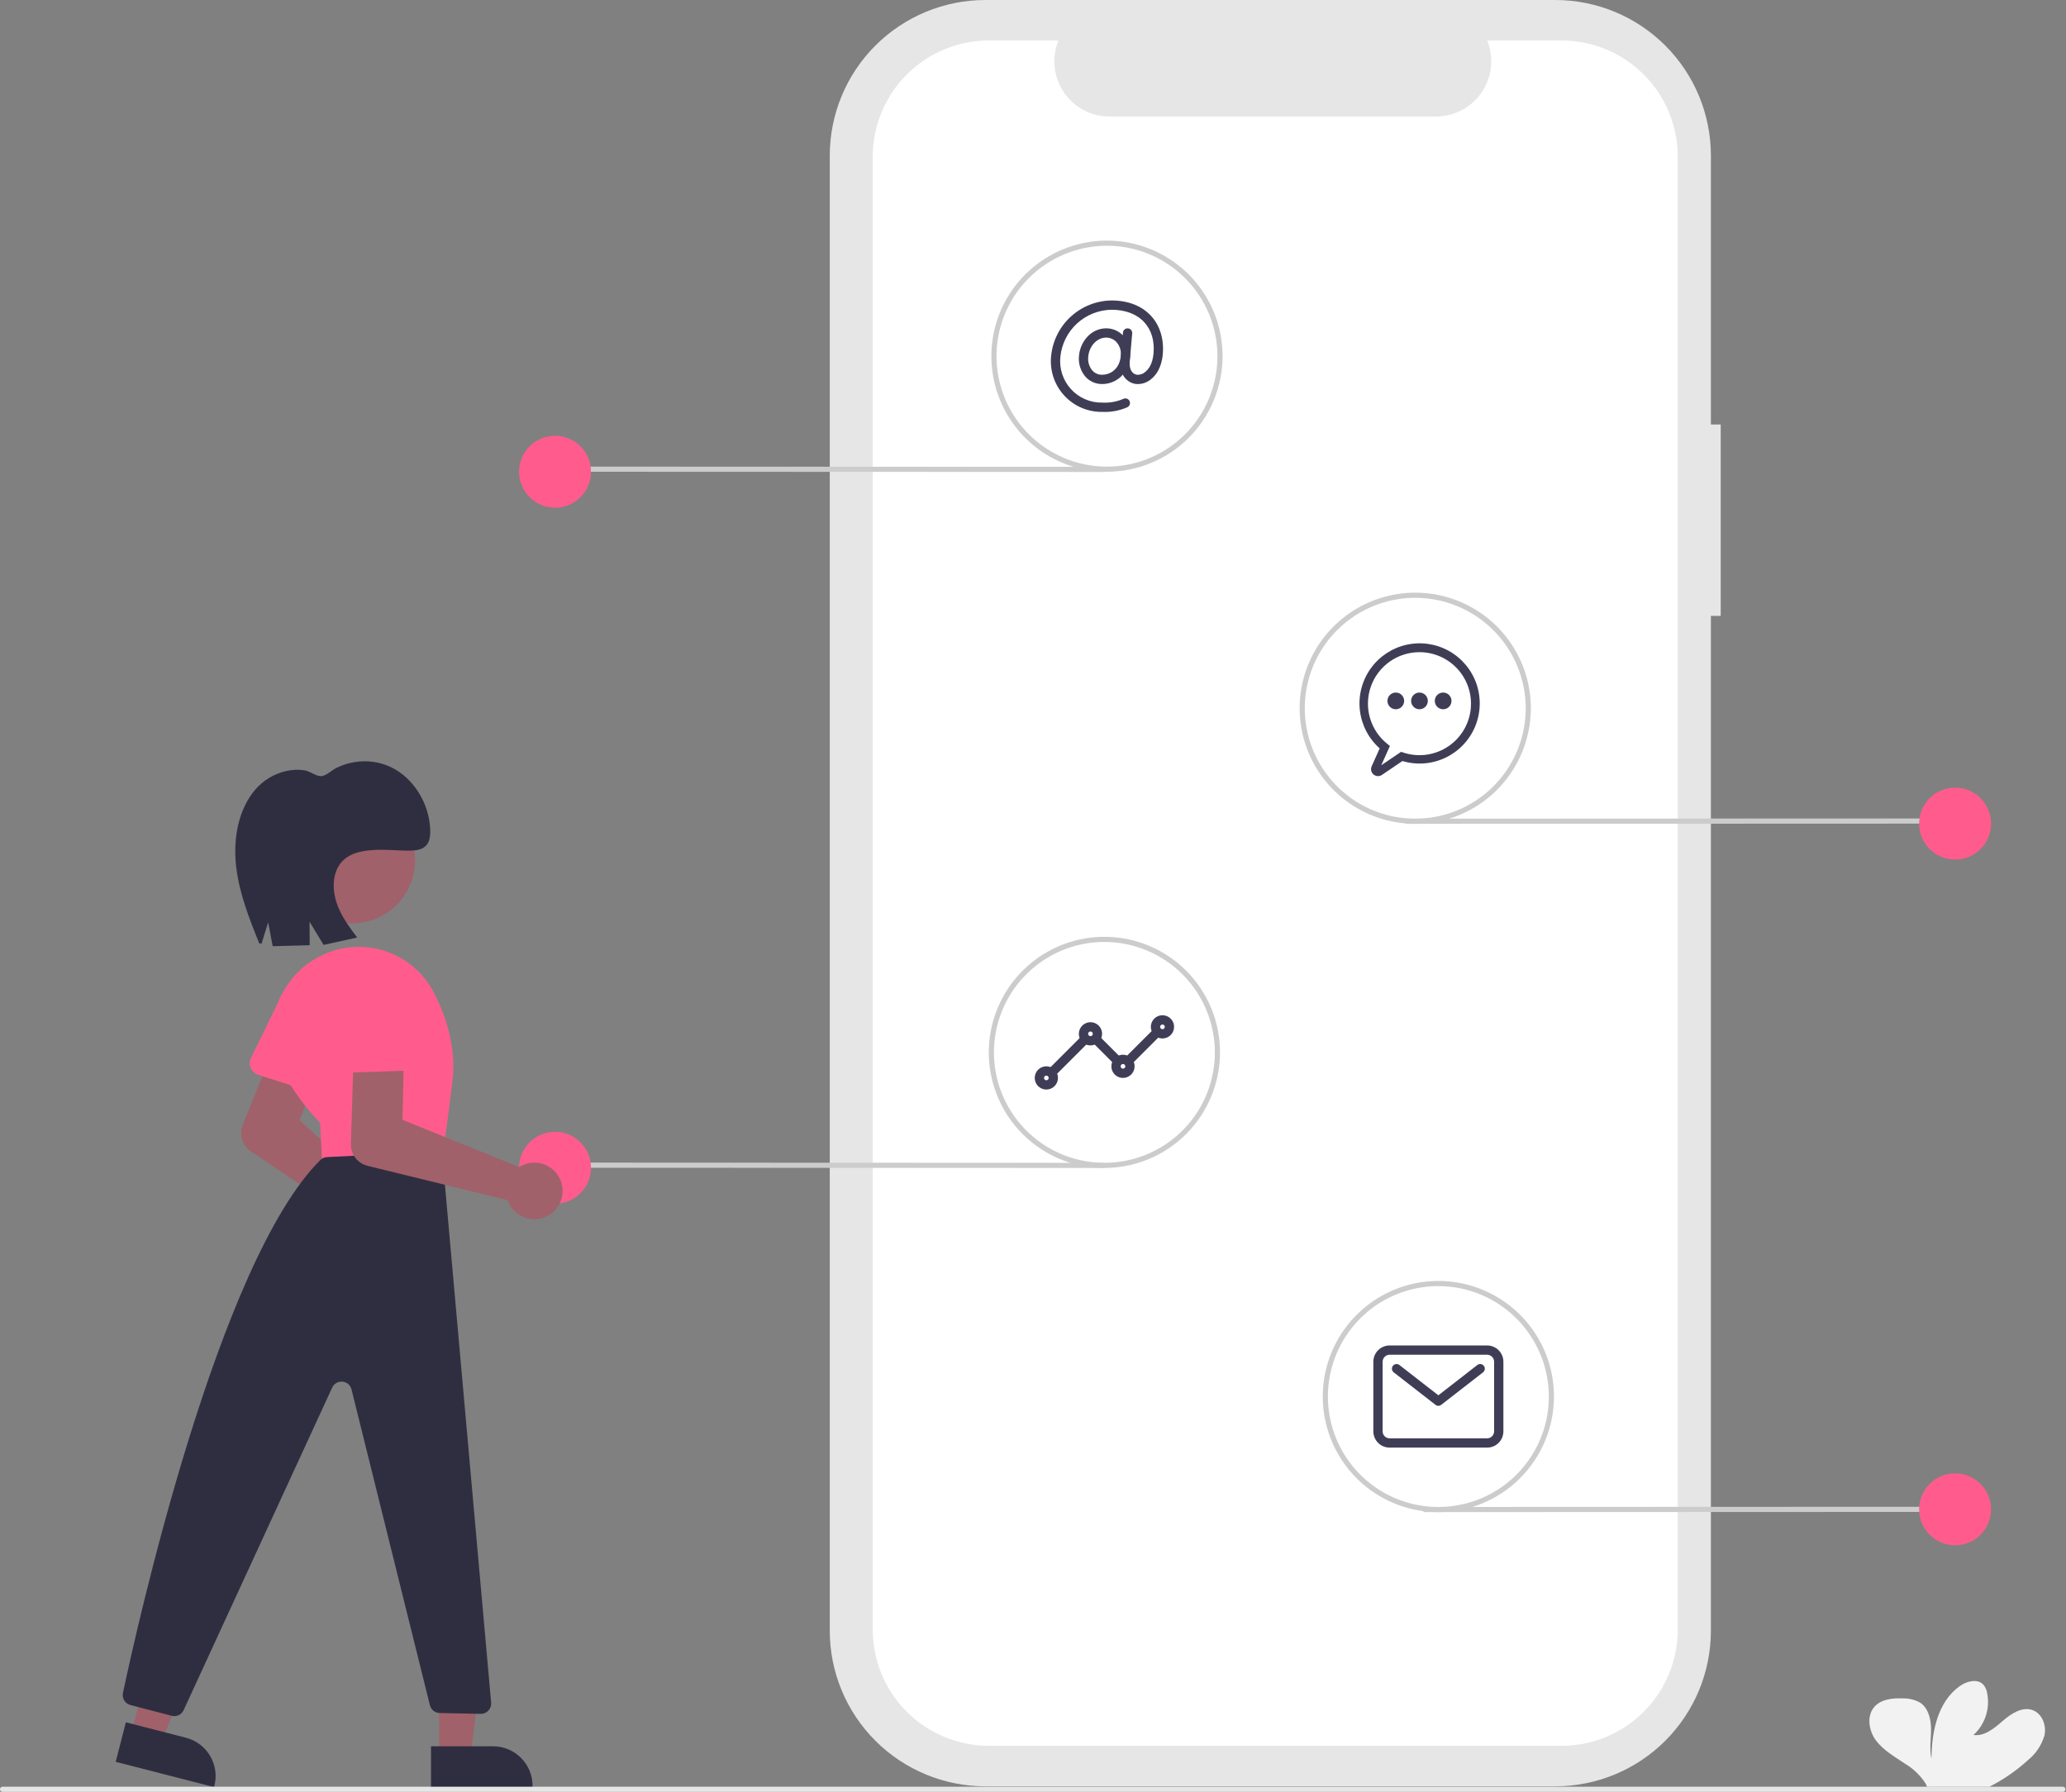 <svg xmlns="http://www.w3.org/2000/svg" width="234" height="203" viewBox="0 0 234 203" fill="none">
  <rect x="0" y="0" width="234" height="203" fill="#808080" stroke="none"/>
  <g clip-path="url(#clip0_117_118)">
    <path d="M194.892 48.091H193.78V17.631C193.78 12.955 191.923 8.47 188.617 5.164C185.31 1.857 180.826 3.08673e-06 176.15 0H111.612C109.297 0 107.005 0.456 104.866 1.342C102.727 2.228 100.783 3.527 99.146 5.164C97.509 6.801 96.21 8.745 95.324 10.884C94.438 13.023 93.982 15.315 93.982 17.631V184.743C93.982 189.419 95.839 193.904 99.146 197.21C102.452 200.516 106.937 202.374 111.612 202.374H176.15C180.826 202.374 185.31 200.516 188.616 197.21C191.923 193.904 193.78 189.419 193.78 184.743V69.774H194.892L194.892 48.091Z" fill="#E6E6E6"/>
    <path d="M176.861 4.585H168.438C168.825 5.535 168.973 6.565 168.868 7.586C168.764 8.606 168.409 9.585 167.837 10.437C167.265 11.288 166.492 11.986 165.587 12.468C164.681 12.95 163.671 13.203 162.645 13.203H125.673C124.647 13.203 123.637 12.95 122.732 12.468C121.826 11.986 121.054 11.288 120.481 10.437C119.909 9.585 119.555 8.606 119.451 7.586C119.346 6.565 119.494 5.535 119.881 4.585H112.013C108.521 4.585 105.172 5.972 102.703 8.441C100.234 10.911 98.847 14.259 98.847 17.751V184.622C98.847 188.114 100.234 191.462 102.703 193.932C105.172 196.401 108.521 197.788 112.013 197.788H176.861C180.353 197.788 183.702 196.401 186.171 193.932C188.64 191.462 190.028 188.114 190.028 184.622V17.751C190.027 14.259 188.64 10.91 186.171 8.441C183.702 5.972 180.353 4.585 176.861 4.585Z" fill="white"/>
    <path d="M124.822 43.508C124.47 43.511 124.122 43.44 123.8 43.3C123.478 43.16 123.189 42.953 122.951 42.694C122.67 42.368 122.459 41.988 122.332 41.577C122.204 41.166 122.163 40.733 122.211 40.305C122.278 39.491 122.62 38.723 123.18 38.128C123.449 37.837 123.774 37.605 124.136 37.444C124.498 37.284 124.889 37.199 125.285 37.195C125.653 37.194 126.018 37.27 126.355 37.418C126.692 37.566 126.994 37.784 127.241 38.057C127.521 38.374 127.733 38.746 127.863 39.148C127.992 39.551 128.037 39.977 127.994 40.398C127.942 41.262 127.569 42.075 126.949 42.679C126.371 43.217 125.61 43.513 124.822 43.508ZM125.285 38.247C124.255 38.247 123.366 39.192 123.259 40.398C123.224 40.68 123.248 40.966 123.328 41.239C123.409 41.512 123.545 41.765 123.727 41.983C123.866 42.135 124.035 42.256 124.223 42.338C124.412 42.419 124.616 42.459 124.822 42.456C125.785 42.456 126.815 41.791 126.946 40.305C126.976 40.03 126.949 39.751 126.866 39.486C126.783 39.221 126.647 38.977 126.465 38.768C126.316 38.603 126.134 38.472 125.93 38.382C125.727 38.292 125.507 38.246 125.285 38.247Z" fill="#3F3D56"/>
    <path d="M124.856 46.664C124.042 46.677 123.234 46.517 122.487 46.195C121.74 45.872 121.07 45.395 120.521 44.793C119.973 44.192 119.558 43.481 119.305 42.707C119.053 41.933 118.967 41.115 119.055 40.306C119.227 38.607 120.017 37.031 121.274 35.876C122.531 34.721 124.169 34.067 125.876 34.039C127.769 34.039 129.328 34.647 130.382 35.799C131.382 36.89 131.85 38.427 131.7 40.126C131.558 41.735 130.876 42.573 130.328 42.993C130.086 43.19 129.807 43.336 129.507 43.422C129.207 43.508 128.892 43.532 128.583 43.493C127.717 43.34 126.759 42.553 126.91 40.841L127.188 37.677C127.201 37.538 127.268 37.41 127.375 37.321C127.482 37.232 127.62 37.189 127.758 37.201C127.897 37.214 128.025 37.28 128.115 37.387C128.204 37.493 128.248 37.63 128.236 37.769L127.958 40.934C127.883 41.785 128.185 42.354 128.766 42.457C129.101 42.483 129.432 42.376 129.688 42.158C130.068 41.866 130.544 41.261 130.652 40.033C130.777 38.612 130.416 37.393 129.606 36.509C128.757 35.581 127.466 35.091 125.875 35.091C124.431 35.118 123.047 35.673 121.984 36.651C120.921 37.628 120.252 38.961 120.103 40.397C120.028 41.061 120.096 41.733 120.302 42.369C120.508 43.004 120.847 43.589 121.297 44.082C121.747 44.576 122.297 44.968 122.911 45.232C123.525 45.496 124.188 45.625 124.856 45.612C125.68 45.657 126.503 45.507 127.258 45.176C127.387 45.123 127.531 45.123 127.66 45.175C127.789 45.228 127.891 45.33 127.945 45.458C127.999 45.587 128 45.731 127.948 45.86C127.895 45.989 127.794 46.092 127.666 46.146C126.781 46.532 125.82 46.709 124.856 46.664Z" fill="#3F3D56"/>
    <path d="M119.301 121.857C119.197 121.857 119.096 121.826 119.009 121.768C118.923 121.71 118.855 121.628 118.815 121.532C118.776 121.436 118.765 121.33 118.785 121.228C118.806 121.126 118.856 121.032 118.929 120.959L122.349 117.54C122.448 117.442 122.581 117.388 122.72 117.388C122.859 117.389 122.992 117.444 123.09 117.542C123.188 117.64 123.244 117.773 123.244 117.912C123.245 118.051 123.19 118.185 123.093 118.284L119.673 121.703C119.625 121.752 119.567 121.791 119.503 121.817C119.439 121.843 119.371 121.857 119.301 121.857ZM127.981 120.542C127.877 120.542 127.776 120.511 127.689 120.453C127.603 120.395 127.535 120.313 127.495 120.217C127.456 120.121 127.445 120.015 127.465 119.913C127.486 119.811 127.536 119.717 127.609 119.644L130.503 116.751C130.602 116.653 130.735 116.599 130.874 116.599C131.013 116.6 131.146 116.655 131.244 116.753C131.342 116.851 131.397 116.984 131.398 117.123C131.398 117.262 131.344 117.396 131.247 117.494L128.353 120.388C128.304 120.437 128.247 120.475 128.183 120.502C128.119 120.528 128.05 120.542 127.981 120.542ZM126.403 120.542C126.334 120.542 126.266 120.528 126.202 120.502C126.138 120.475 126.08 120.437 126.031 120.388L123.927 118.284C123.878 118.235 123.838 118.177 123.811 118.113C123.784 118.049 123.77 117.98 123.77 117.911C123.77 117.841 123.783 117.773 123.81 117.708C123.836 117.644 123.875 117.586 123.924 117.537C123.973 117.488 124.032 117.449 124.096 117.423C124.16 117.396 124.229 117.383 124.298 117.383C124.368 117.383 124.436 117.397 124.5 117.424C124.564 117.451 124.622 117.49 124.671 117.54L126.775 119.644C126.849 119.717 126.899 119.811 126.919 119.913C126.939 120.015 126.929 120.121 126.889 120.217C126.849 120.313 126.782 120.395 126.695 120.453C126.609 120.511 126.507 120.542 126.403 120.542Z" fill="#3F3D56"/>
    <path d="M131.664 117.649C131.404 117.649 131.149 117.571 130.933 117.427C130.717 117.282 130.548 117.077 130.449 116.837C130.349 116.596 130.323 116.332 130.374 116.077C130.425 115.822 130.55 115.587 130.734 115.404C130.918 115.22 131.152 115.094 131.407 115.044C131.662 114.993 131.927 115.019 132.167 115.118C132.407 115.218 132.613 115.387 132.757 115.603C132.902 115.819 132.979 116.073 132.979 116.333C132.979 116.682 132.84 117.016 132.593 117.263C132.347 117.51 132.012 117.648 131.664 117.649ZM131.664 116.07C131.612 116.07 131.561 116.086 131.518 116.115C131.474 116.144 131.441 116.185 131.421 116.233C131.401 116.281 131.396 116.334 131.406 116.385C131.416 116.436 131.441 116.483 131.478 116.519C131.515 116.556 131.561 116.581 131.612 116.591C131.663 116.602 131.716 116.596 131.764 116.576C131.812 116.557 131.854 116.523 131.882 116.48C131.911 116.436 131.927 116.385 131.927 116.333C131.927 116.264 131.899 116.197 131.85 116.148C131.8 116.098 131.733 116.07 131.664 116.07Z" fill="#3F3D56"/>
    <path d="M127.192 122.12C126.932 122.12 126.678 122.043 126.461 121.898C126.245 121.754 126.077 121.548 125.977 121.308C125.878 121.068 125.851 120.803 125.902 120.548C125.953 120.293 126.078 120.059 126.262 119.875C126.446 119.691 126.68 119.566 126.936 119.515C127.191 119.464 127.455 119.49 127.695 119.59C127.936 119.689 128.141 119.858 128.286 120.074C128.43 120.291 128.507 120.545 128.507 120.805C128.507 121.154 128.368 121.488 128.122 121.734C127.875 121.981 127.541 122.12 127.192 122.12ZM127.192 120.542C127.14 120.542 127.089 120.557 127.046 120.586C127.003 120.615 126.969 120.656 126.949 120.704C126.929 120.752 126.924 120.805 126.934 120.856C126.944 120.907 126.969 120.954 127.006 120.991C127.043 121.028 127.09 121.053 127.141 121.063C127.192 121.073 127.245 121.068 127.293 121.048C127.341 121.028 127.382 120.994 127.411 120.951C127.44 120.908 127.455 120.857 127.455 120.805C127.455 120.735 127.427 120.668 127.378 120.619C127.329 120.57 127.262 120.542 127.192 120.542Z" fill="#3F3D56"/>
    <path d="M123.51 118.438C123.25 118.438 122.996 118.361 122.779 118.216C122.563 118.071 122.394 117.866 122.295 117.626C122.195 117.385 122.169 117.121 122.22 116.866C122.271 116.611 122.396 116.376 122.58 116.193C122.764 116.009 122.998 115.883 123.253 115.833C123.508 115.782 123.773 115.808 124.013 115.907C124.254 116.007 124.459 116.176 124.603 116.392C124.748 116.608 124.825 116.862 124.825 117.123C124.825 117.471 124.686 117.805 124.439 118.052C124.193 118.299 123.859 118.437 123.51 118.438ZM123.51 116.859C123.458 116.859 123.407 116.875 123.364 116.904C123.321 116.933 123.287 116.974 123.267 117.022C123.247 117.07 123.242 117.123 123.252 117.174C123.262 117.225 123.287 117.272 123.324 117.308C123.361 117.345 123.408 117.37 123.459 117.38C123.51 117.391 123.563 117.385 123.611 117.366C123.659 117.346 123.7 117.312 123.729 117.269C123.758 117.225 123.773 117.175 123.773 117.123C123.773 117.053 123.745 116.986 123.696 116.937C123.647 116.887 123.58 116.86 123.51 116.859Z" fill="#3F3D56"/>
    <path d="M118.512 123.435C118.252 123.435 117.998 123.358 117.782 123.213C117.565 123.069 117.397 122.864 117.297 122.623C117.198 122.383 117.172 122.119 117.223 121.863C117.273 121.608 117.399 121.374 117.582 121.19C117.766 121.006 118.001 120.881 118.256 120.83C118.511 120.779 118.775 120.805 119.016 120.905C119.256 121.004 119.461 121.173 119.606 121.389C119.75 121.606 119.828 121.86 119.828 122.12C119.827 122.469 119.688 122.803 119.442 123.049C119.195 123.296 118.861 123.435 118.512 123.435ZM118.512 121.857C118.46 121.857 118.41 121.872 118.366 121.901C118.323 121.93 118.289 121.971 118.269 122.019C118.249 122.067 118.244 122.12 118.254 122.171C118.265 122.222 118.29 122.269 118.326 122.306C118.363 122.343 118.41 122.368 118.461 122.378C118.512 122.388 118.565 122.383 118.613 122.363C118.661 122.343 118.702 122.309 118.731 122.266C118.76 122.223 118.775 122.172 118.775 122.12C118.775 122.05 118.748 121.983 118.698 121.934C118.649 121.885 118.582 121.857 118.512 121.857Z" fill="#3F3D56"/>
    <path d="M168.437 164.002H157.39C156.901 164.002 156.433 163.808 156.088 163.463C155.743 163.117 155.549 162.649 155.548 162.161V154.27C155.549 153.782 155.743 153.314 156.088 152.969C156.433 152.624 156.901 152.43 157.39 152.429H168.437C168.925 152.43 169.393 152.624 169.738 152.969C170.083 153.314 170.277 153.782 170.278 154.27V162.161C170.277 162.649 170.083 163.117 169.738 163.463C169.393 163.808 168.925 164.002 168.437 164.002ZM157.39 153.481C157.18 153.482 156.98 153.565 156.832 153.713C156.684 153.861 156.601 154.061 156.6 154.27V162.161C156.601 162.37 156.684 162.571 156.832 162.719C156.98 162.867 157.18 162.95 157.39 162.95H168.437C168.646 162.95 168.846 162.867 168.994 162.719C169.142 162.571 169.226 162.37 169.226 162.161V154.27C169.226 154.061 169.142 153.861 168.994 153.713C168.846 153.565 168.646 153.482 168.437 153.481L157.39 153.481Z" fill="#3F3D56"/>
    <path d="M162.913 159.268C162.796 159.268 162.682 159.229 162.59 159.157L157.856 155.475C157.801 155.432 157.755 155.38 157.721 155.32C157.687 155.259 157.665 155.193 157.657 155.125C157.648 155.056 157.653 154.987 157.671 154.92C157.69 154.853 157.721 154.791 157.763 154.737C157.806 154.682 157.859 154.636 157.919 154.602C157.979 154.568 158.045 154.546 158.113 154.538C158.182 154.529 158.252 154.534 158.318 154.552C158.385 154.571 158.447 154.602 158.502 154.644L162.913 158.075L167.325 154.644C167.379 154.602 167.442 154.571 167.508 154.552C167.575 154.534 167.644 154.529 167.713 154.538C167.781 154.546 167.848 154.568 167.908 154.602C167.968 154.636 168.02 154.682 168.063 154.737C168.105 154.791 168.137 154.853 168.155 154.92C168.173 154.987 168.178 155.056 168.17 155.125C168.161 155.193 168.139 155.259 168.105 155.32C168.071 155.38 168.025 155.432 167.971 155.475L163.236 159.157C163.144 159.229 163.03 159.268 162.913 159.268Z" fill="#3F3D56"/>
    <path d="M222.248 171.285L161.395 171.309C161.318 171.309 161.244 171.279 161.19 171.224C161.135 171.169 161.104 171.095 161.104 171.018C161.104 170.941 161.135 170.867 161.19 170.812C161.244 170.758 161.318 170.727 161.395 170.727L222.248 170.703C222.325 170.703 222.399 170.734 222.454 170.788C222.508 170.843 222.539 170.917 222.539 170.994C222.539 171.071 222.508 171.145 222.454 171.2C222.399 171.254 222.325 171.285 222.248 171.285Z" fill="#CCCCCC"/>
    <path d="M221.438 175.068C223.688 175.068 225.511 173.244 225.511 170.994C225.511 168.744 223.688 166.921 221.438 166.921C219.188 166.921 217.365 168.744 217.365 170.994C217.365 173.244 219.188 175.068 221.438 175.068Z" fill="#FF5C8D"/>
    <path d="M220.793 93.307L159.359 93.331C159.281 93.331 159.207 93.3 159.153 93.246C159.098 93.191 159.068 93.117 159.068 93.04C159.068 92.963 159.098 92.889 159.153 92.834C159.207 92.78 159.281 92.749 159.359 92.749L220.793 92.725C220.87 92.725 220.944 92.756 220.999 92.81C221.053 92.865 221.084 92.939 221.084 93.016C221.084 93.093 221.053 93.167 220.999 93.222C220.944 93.276 220.87 93.307 220.793 93.307Z" fill="#CCCCCC"/>
    <path d="M221.438 97.38C223.688 97.38 225.511 95.557 225.511 93.307C225.511 91.057 223.688 89.233 221.438 89.233C219.188 89.233 217.365 91.057 217.365 93.307C217.365 95.557 219.188 97.38 221.438 97.38Z" fill="#FF5C8D"/>
    <path d="M63.508 53.445L124.942 53.469C125.02 53.469 125.094 53.438 125.148 53.384C125.203 53.329 125.233 53.255 125.233 53.178C125.233 53.101 125.203 53.027 125.148 52.972C125.094 52.918 125.02 52.887 124.942 52.887L63.508 52.863C63.431 52.863 63.357 52.894 63.302 52.948C63.248 53.003 63.217 53.077 63.217 53.154C63.217 53.231 63.248 53.305 63.302 53.36C63.357 53.414 63.431 53.445 63.508 53.445Z" fill="#CCCCCC"/>
    <path d="M62.863 57.518C65.113 57.518 66.936 55.694 66.936 53.445C66.936 51.195 65.113 49.371 62.863 49.371C60.613 49.371 58.79 51.195 58.79 53.445C58.79 55.694 60.613 57.518 62.863 57.518Z" fill="#FF5C8D"/>
    <path d="M63.508 132.296L124.942 132.32C125.02 132.32 125.094 132.289 125.148 132.235C125.203 132.18 125.233 132.106 125.233 132.029C125.233 131.952 125.203 131.878 125.148 131.823C125.094 131.769 125.02 131.738 124.942 131.738L63.508 131.714C63.431 131.714 63.357 131.745 63.302 131.799C63.248 131.854 63.217 131.928 63.217 132.005C63.217 132.082 63.248 132.156 63.302 132.211C63.357 132.265 63.431 132.296 63.508 132.296Z" fill="#CCCCCC"/>
    <path d="M62.863 136.369C65.113 136.369 66.936 134.546 66.936 132.296C66.936 130.046 65.113 128.222 62.863 128.222C60.613 128.222 58.79 130.046 58.79 132.296C58.79 134.546 60.613 136.369 62.863 136.369Z" fill="#FF5C8D"/>
    <path d="M162.913 171.309C160.324 171.309 157.792 170.541 155.639 169.102C153.486 167.664 151.807 165.619 150.816 163.226C149.825 160.834 149.566 158.201 150.071 155.661C150.577 153.122 151.824 150.789 153.655 148.957C155.486 147.126 157.819 145.879 160.359 145.374C162.899 144.869 165.531 145.128 167.924 146.119C170.316 147.11 172.361 148.788 173.8 150.942C175.239 153.095 176.007 155.626 176.007 158.216C176.003 161.687 174.622 165.015 172.167 167.47C169.713 169.924 166.385 171.305 162.913 171.309ZM162.913 145.704C160.439 145.704 158.02 146.438 155.962 147.813C153.905 149.188 152.301 151.142 151.354 153.428C150.407 155.714 150.159 158.23 150.642 160.657C151.125 163.084 152.317 165.313 154.066 167.063C155.816 168.812 158.045 170.004 160.472 170.487C162.899 170.97 165.415 170.722 167.701 169.775C169.987 168.828 171.941 167.224 173.316 165.167C174.691 163.109 175.425 160.69 175.425 158.216C175.421 154.899 174.101 151.719 171.756 149.373C169.41 147.027 166.23 145.708 162.913 145.704Z" fill="#CCCCCC"/>
    <path d="M125.088 132.32C122.498 132.32 119.967 131.552 117.814 130.113C115.661 128.675 113.982 126.63 112.991 124.237C112 121.845 111.741 119.212 112.246 116.672C112.751 114.132 113.998 111.799 115.83 109.968C117.661 108.137 119.994 106.89 122.534 106.385C125.073 105.88 127.706 106.139 130.099 107.13C132.491 108.121 134.536 109.799 135.975 111.952C137.413 114.106 138.181 116.637 138.181 119.227C138.177 122.698 136.797 126.026 134.342 128.481C131.887 130.935 128.559 132.316 125.088 132.32ZM125.088 106.715C122.613 106.715 120.194 107.449 118.137 108.824C116.08 110.199 114.476 112.153 113.529 114.439C112.582 116.725 112.334 119.241 112.817 121.668C113.3 124.095 114.491 126.324 116.241 128.074C117.991 129.823 120.22 131.015 122.647 131.498C125.074 131.98 127.59 131.733 129.876 130.786C132.162 129.839 134.116 128.235 135.491 126.178C136.866 124.12 137.599 121.701 137.599 119.227C137.596 115.91 136.276 112.729 133.931 110.384C131.585 108.038 128.405 106.719 125.088 106.715Z" fill="#CCCCCC"/>
    <path d="M160.295 93.331C157.705 93.331 155.173 92.563 153.02 91.124C150.867 89.686 149.189 87.641 148.198 85.248C147.207 82.856 146.948 80.223 147.453 77.683C147.958 75.143 149.205 72.81 151.036 70.979C152.867 69.148 155.2 67.901 157.74 67.396C160.28 66.891 162.913 67.15 165.305 68.141C167.698 69.132 169.743 70.81 171.181 72.963C172.62 75.117 173.388 77.648 173.388 80.238C173.384 83.709 172.003 87.037 169.549 89.492C167.094 91.946 163.766 93.327 160.295 93.331ZM160.295 67.726C157.82 67.726 155.401 68.46 153.344 69.835C151.286 71.21 149.682 73.164 148.735 75.45C147.789 77.736 147.541 80.251 148.024 82.678C148.506 85.106 149.698 87.335 151.448 89.085C153.197 90.834 155.427 92.026 157.854 92.509C160.281 92.991 162.796 92.744 165.082 91.797C167.369 90.85 169.323 89.246 170.697 87.189C172.072 85.131 172.806 82.712 172.806 80.238C172.802 76.921 171.483 73.74 169.137 71.395C166.792 69.049 163.612 67.73 160.295 67.726Z" fill="#CCCCCC"/>
    <path d="M125.379 53.445C122.789 53.445 120.258 52.677 118.105 51.238C115.952 49.8 114.273 47.755 113.282 45.362C112.291 42.97 112.032 40.337 112.537 37.797C113.042 35.257 114.289 32.924 116.121 31.093C117.952 29.262 120.285 28.015 122.825 27.51C125.364 27.005 127.997 27.264 130.39 28.255C132.782 29.246 134.827 30.924 136.266 33.077C137.704 35.23 138.472 37.762 138.472 40.352C138.468 43.823 137.088 47.151 134.633 49.606C132.178 52.06 128.85 53.441 125.379 53.445ZM125.379 27.84C122.904 27.84 120.486 28.574 118.428 29.949C116.371 31.323 114.767 33.278 113.82 35.564C112.873 37.85 112.625 40.365 113.108 42.792C113.591 45.219 114.782 47.449 116.532 49.198C118.282 50.948 120.511 52.14 122.938 52.623C125.365 53.105 127.881 52.858 130.167 51.911C132.453 50.964 134.407 49.36 135.782 47.303C137.157 45.245 137.89 42.826 137.89 40.352C137.887 37.034 136.567 33.854 134.222 31.509C131.876 29.163 128.696 27.844 125.379 27.84Z" fill="#CCCCCC"/>
    <path d="M43.209 142.159C42.851 141.886 42.554 141.541 42.339 141.145C42.123 140.75 41.993 140.314 41.957 139.866C41.949 139.761 41.947 139.656 41.95 139.551L28.4 130.426C27.957 130.124 27.623 129.687 27.448 129.18C27.273 128.673 27.266 128.123 27.429 127.613L33.905 111.523C34.184 110.831 34.726 110.277 35.412 109.983C36.098 109.689 36.873 109.679 37.566 109.955C38.26 110.231 38.816 110.77 39.113 111.455C39.41 112.14 39.423 112.915 39.149 113.61L33.921 126.904L44.471 136.487C44.611 136.456 44.752 136.434 44.894 136.422C45.709 136.357 46.518 136.606 47.155 137.119C47.792 137.631 48.208 138.368 48.319 139.178C48.43 139.988 48.227 140.809 47.752 141.474C47.276 142.139 46.565 142.597 45.762 142.754C45.556 142.794 45.347 142.814 45.138 142.814C44.44 142.814 43.762 142.584 43.209 142.159Z" fill="#A0616A"/>
    <path d="M28.405 120.997C28.326 120.812 28.288 120.612 28.293 120.41C28.298 120.209 28.346 120.011 28.435 119.83L31.526 113.512C31.838 112.53 32.527 111.711 33.441 111.236C34.356 110.761 35.421 110.668 36.404 110.977C37.387 111.286 38.207 111.973 38.685 112.886C39.163 113.799 39.259 114.864 38.952 115.848L37.824 122.814C37.791 123.013 37.717 123.202 37.605 123.37C37.493 123.537 37.346 123.678 37.174 123.784C37.003 123.889 36.81 123.956 36.61 123.981C36.41 124.005 36.208 123.986 36.016 123.925L29.27 121.782C29.078 121.721 28.901 121.619 28.752 121.484C28.603 121.348 28.485 121.182 28.405 120.997Z" fill="#FF5C8D"/>
    <path d="M49.728 199.004H53.295L54.992 185.245L49.727 185.246L49.728 199.004Z" fill="#A0616A"/>
    <path d="M48.818 197.84L55.843 197.839H55.843C56.431 197.839 57.013 197.955 57.556 198.18C58.099 198.405 58.593 198.735 59.009 199.151C59.425 199.566 59.754 200.06 59.979 200.603C60.204 201.146 60.32 201.728 60.32 202.316V202.462L48.818 202.462L48.818 197.84Z" fill="#2F2E41"/>
    <path d="M14.846 196.477L18.301 197.365L23.37 184.461L18.271 183.151L14.846 196.477Z" fill="#A0616A"/>
    <path d="M14.255 195.122L21.059 196.871L21.059 196.871C21.628 197.017 22.164 197.274 22.634 197.627C23.104 197.981 23.5 198.423 23.799 198.929C24.098 199.435 24.294 199.995 24.377 200.577C24.46 201.159 24.427 201.752 24.281 202.321L24.244 202.462L13.104 199.599L14.255 195.122Z" fill="#2F2E41"/>
    <path d="M39.866 104.613C43.813 104.613 47.013 101.414 47.013 97.467C47.013 93.52 43.813 90.321 39.866 90.321C35.919 90.321 32.72 93.52 32.72 97.467C32.72 101.414 35.919 104.613 39.866 104.613Z" fill="#A0616A"/>
    <path d="M36.252 127.192C34.552 125.442 33.108 123.46 31.964 121.304C31.356 120.123 31.002 118.827 30.924 117.5C30.847 116.173 31.049 114.845 31.516 113.601C31.993 112.329 32.731 111.171 33.683 110.201C34.635 109.232 35.779 108.473 37.042 107.972C39.256 107.073 41.727 107.036 43.968 107.868C46.209 108.7 48.057 110.34 49.149 112.466C50.938 115.966 51.638 119.387 51.232 122.636C50.456 128.847 50.001 132.057 49.881 132.177L49.842 132.217L36.547 132.808L36.252 127.192Z" fill="#FF5C8D"/>
    <path d="M37.041 131.089L48.938 130.497C49.238 130.482 49.533 130.584 49.76 130.781C49.987 130.979 50.128 131.256 50.155 131.556L55.628 192.9C55.642 193.063 55.622 193.228 55.569 193.382C55.516 193.537 55.431 193.679 55.319 193.798C55.207 193.918 55.071 194.013 54.921 194.076C54.77 194.14 54.607 194.171 54.444 194.167L49.796 194.068C49.54 194.063 49.294 193.974 49.094 193.814C48.894 193.654 48.753 193.433 48.691 193.185L39.812 157.408C39.754 157.174 39.624 156.963 39.442 156.806C39.259 156.649 39.032 156.552 38.792 156.529C38.552 156.507 38.31 156.559 38.102 156.68C37.892 156.8 37.726 156.982 37.625 157.201L20.799 193.746C20.685 193.994 20.487 194.194 20.24 194.311C19.993 194.428 19.712 194.454 19.448 194.385L14.771 193.165C14.481 193.09 14.232 192.906 14.074 192.652C13.917 192.398 13.863 192.092 13.925 191.8C15.464 184.535 24.683 142.931 36.289 131.415C36.491 131.218 36.759 131.101 37.041 131.089Z" fill="#2F2E41"/>
    <path d="M59.57 137.977C59.14 137.844 58.742 137.623 58.404 137.326C58.065 137.03 57.792 136.665 57.604 136.256C57.56 136.161 57.522 136.064 57.488 135.964L41.622 132.076C41.101 131.946 40.637 131.651 40.298 131.236C39.959 130.82 39.763 130.306 39.739 129.77L40.265 112.435C40.287 111.689 40.605 110.982 41.147 110.47C41.69 109.957 42.413 109.68 43.159 109.7C43.906 109.719 44.614 110.034 45.129 110.574C45.643 111.115 45.923 111.837 45.907 112.583L45.588 126.865L58.798 132.218C58.917 132.14 59.042 132.071 59.172 132.011H59.172C59.643 131.792 60.161 131.691 60.681 131.718C61.2 131.744 61.705 131.896 62.152 132.161C62.6 132.426 62.976 132.796 63.248 133.239C63.52 133.682 63.681 134.185 63.715 134.704C63.75 135.223 63.658 135.742 63.447 136.217C63.236 136.692 62.912 137.109 62.504 137.431C62.096 137.754 61.616 137.972 61.105 138.067C60.593 138.162 60.067 138.131 59.57 137.977V137.977Z" fill="#A0616A"/>
    <path d="M38.572 121.073C38.435 120.925 38.332 120.75 38.269 120.558C38.206 120.367 38.185 120.165 38.208 119.964L38.994 112.974C38.957 111.944 39.331 110.942 40.032 110.187C40.733 109.432 41.705 108.986 42.735 108.947C43.765 108.908 44.768 109.278 45.525 109.977C46.282 110.676 46.731 111.647 46.773 112.677L48.053 119.617C48.089 119.815 48.083 120.019 48.033 120.214C47.984 120.409 47.893 120.591 47.767 120.748C47.641 120.906 47.483 121.034 47.303 121.124C47.123 121.214 46.925 121.264 46.724 121.272L39.65 121.521C39.449 121.529 39.248 121.492 39.062 121.415C38.876 121.337 38.709 121.221 38.572 121.073Z" fill="#FF5C8D"/>
    <path d="M29.626 106.902L30.373 104.489L30.884 107.197L35.077 107.086L35.058 104.416L36.652 107.051L40.452 106.211C39.64 105.129 38.819 104.031 38.3 102.755C37.781 101.48 37.591 99.985 38.077 98.694C39.276 95.503 43.824 96.396 46.311 96.369C47.036 96.361 47.856 96.308 48.331 95.715C48.689 95.269 48.747 94.629 48.729 94.039C48.636 90.997 46.809 88.095 44.228 86.885C42.964 86.303 41.555 86.112 40.182 86.337C39.465 86.45 38.77 86.669 38.118 86.987C37.537 87.271 36.927 87.947 36.301 87.929C35.775 87.913 35.079 87.366 34.507 87.272C33.818 87.166 33.115 87.19 32.434 87.345C31.068 87.649 29.835 88.387 28.921 89.447C26.977 91.706 26.399 95.034 26.738 98.098C27.077 101.162 28.223 104.043 29.357 106.875" fill="#2F2E41"/>
    <path d="M233.644 203H0.291C0.214 203 0.14 202.969 0.085 202.915C0.031 202.86 0 202.786 0 202.709C0 202.632 0.031 202.558 0.085 202.503C0.14 202.449 0.214 202.418 0.291 202.418H233.644C233.721 202.418 233.795 202.449 233.849 202.503C233.904 202.558 233.934 202.632 233.934 202.709C233.934 202.786 233.904 202.86 233.849 202.915C233.795 202.969 233.721 203 233.644 203Z" fill="#E6E6E6"/>
    <path d="M229.707 199.394C230.595 198.674 231.242 197.7 231.562 196.602C231.799 195.491 231.325 194.186 230.267 193.756C229.079 193.297 227.808 194.123 226.847 194.954C225.886 195.785 224.78 196.737 223.519 196.558C224.165 195.97 224.647 195.224 224.919 194.393C225.19 193.563 225.242 192.676 225.069 191.819C225.017 191.463 224.867 191.128 224.635 190.853C223.978 190.148 222.78 190.452 221.987 191.008C219.475 192.776 218.775 196.186 218.765 199.259C218.509 198.148 218.722 196.993 218.717 195.877C218.712 194.761 218.398 193.462 217.442 192.872C216.848 192.554 216.182 192.395 215.509 192.413C214.379 192.375 213.123 192.486 212.35 193.312C211.384 194.336 211.64 196.061 212.475 197.177C213.311 198.292 214.577 199.012 215.741 199.795C216.679 200.351 217.478 201.112 218.079 202.022C218.15 202.148 218.209 202.28 218.253 202.418H225.33C226.919 201.613 228.392 200.595 229.707 199.394Z" fill="#F2F2F2"/>
    <path d="M156.074 87.93C155.943 87.929 155.813 87.896 155.698 87.832C155.583 87.769 155.485 87.678 155.413 87.568C155.342 87.457 155.299 87.331 155.289 87.2C155.279 87.068 155.302 86.937 155.355 86.817L156.266 84.785C155.011 83.671 154.212 82.133 154.022 80.466C153.832 78.799 154.263 77.12 155.235 75.752C156.206 74.383 157.648 73.422 159.284 73.051C160.921 72.68 162.636 72.927 164.102 73.743C165.568 74.56 166.681 75.889 167.228 77.475C167.774 79.062 167.716 80.794 167.064 82.34C166.412 83.886 165.212 85.137 163.694 85.853C162.177 86.569 160.448 86.699 158.841 86.219L156.517 87.793C156.387 87.882 156.232 87.929 156.074 87.93ZM160.772 73.886C159.562 73.885 158.381 74.261 157.394 74.961C156.407 75.662 155.662 76.652 155.263 77.794C154.863 78.937 154.829 80.175 155.166 81.338C155.502 82.501 156.191 83.53 157.139 84.284L157.425 84.512L156.446 86.698L158.694 85.176L158.916 85.251C159.718 85.52 160.568 85.612 161.409 85.52C162.25 85.427 163.061 85.154 163.785 84.717C164.51 84.28 165.131 83.692 165.605 82.991C166.079 82.291 166.395 81.495 166.532 80.661C166.668 79.826 166.621 78.971 166.395 78.156C166.168 77.341 165.767 76.586 165.219 75.941C164.671 75.297 163.989 74.779 163.222 74.424C162.454 74.069 161.618 73.885 160.772 73.886Z" fill="#3F3D56"/>
    <path d="M160.772 80.353C161.295 80.353 161.718 79.929 161.718 79.406C161.718 78.883 161.295 78.46 160.772 78.46C160.249 78.46 159.826 78.883 159.826 79.406C159.826 79.929 160.249 80.353 160.772 80.353Z" fill="#3F3D56"/>
    <path d="M158.091 80.353C158.613 80.353 159.037 79.929 159.037 79.406C159.037 78.883 158.613 78.46 158.091 78.46C157.568 78.46 157.144 78.883 157.144 79.406C157.144 79.929 157.568 80.353 158.091 80.353Z" fill="#3F3D56"/>
    <path d="M163.453 80.353C163.976 80.353 164.4 79.929 164.4 79.406C164.4 78.883 163.976 78.46 163.453 78.46C162.931 78.46 162.507 78.883 162.507 79.406C162.507 79.929 162.931 80.353 163.453 80.353Z" fill="#3F3D56"/>
  </g>
  <defs>
    <clipPath id="clip0_117_118">
      <rect width="233.934" height="203" fill="white"/>
    </clipPath>
  </defs>
</svg>
